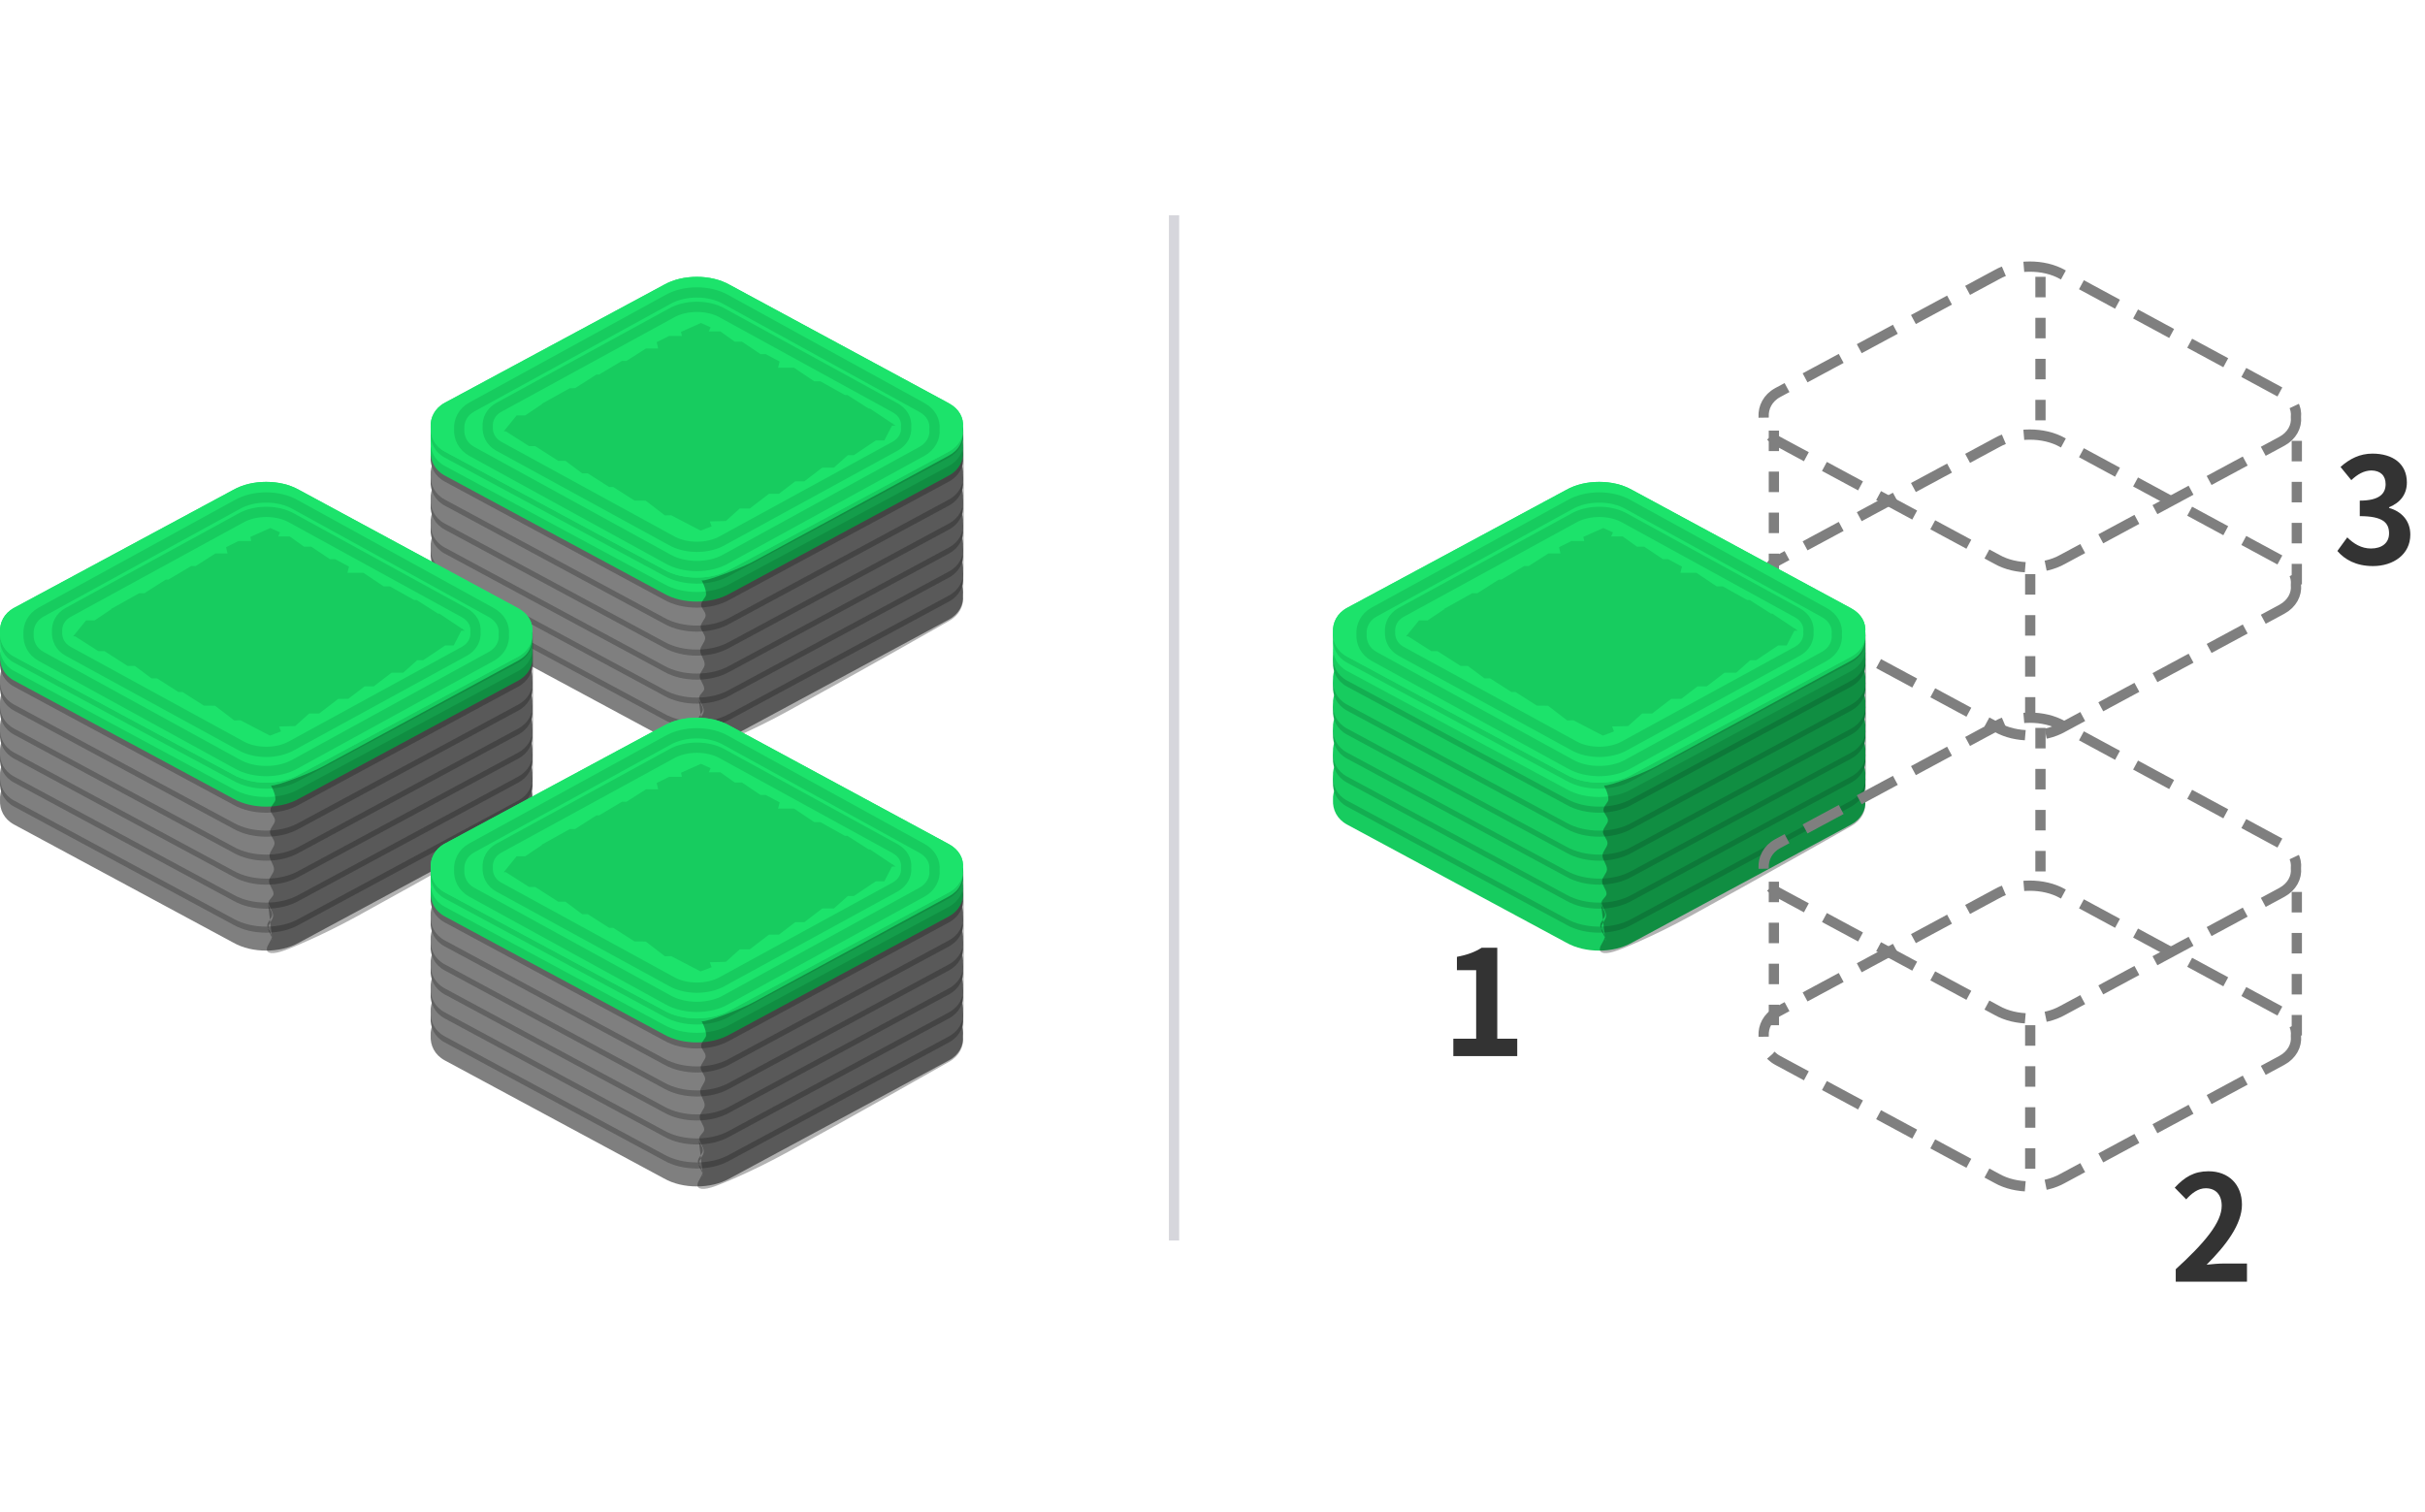 <svg 
 xmlns="http://www.w3.org/2000/svg"
 xmlns:xlink="http://www.w3.org/1999/xlink"
 width="236.5px" height="147.5px">
<path fill-rule="evenodd"  fill="rgb(127, 127, 127)"
 d="M92.542,60.428 C93.533,59.890 94.003,58.957 93.913,58.076 C94.010,57.143 93.533,56.261 92.542,55.723 L71.173,44.174 C70.227,43.636 69.094,43.389 67.960,43.389 C66.827,43.389 65.687,43.636 64.741,44.174 L43.373,55.678 C42.381,56.216 41.956,57.149 42.001,58.030 C41.956,58.964 42.381,59.890 43.373,60.428 L64.741,71.939 C65.687,72.477 66.820,72.723 67.960,72.723 C69.094,72.723 70.227,72.477 71.173,71.939 L92.542,60.428 Z"/>
<path fill-rule="evenodd"  fill="rgb(98, 98, 98)"
 d="M92.542,58.680 C93.533,58.142 94.003,57.209 93.913,56.328 C94.010,55.394 93.533,54.513 92.542,53.975 L71.173,42.425 C70.227,41.887 69.094,41.641 67.960,41.641 C66.827,41.641 65.687,41.887 64.741,42.425 L43.373,53.930 C42.381,54.468 41.956,55.401 42.001,56.282 C41.956,57.215 42.381,58.142 43.373,58.680 L64.741,70.191 C65.687,70.729 66.820,70.975 67.960,70.975 C69.094,70.975 70.227,70.729 71.173,70.191 L92.542,58.680 Z"/>
<path fill-rule="evenodd"  fill="rgb(127, 127, 127)"
 d="M92.542,58.088 C93.533,57.550 94.003,56.617 93.913,55.735 C94.010,54.802 93.533,53.920 92.542,53.382 L71.173,41.833 C70.227,41.295 69.094,41.049 67.960,41.049 C66.827,41.049 65.687,41.295 64.741,41.833 L43.373,53.337 C42.381,53.875 41.956,54.808 42.001,55.690 C41.956,56.623 42.381,57.550 43.373,58.088 L64.741,69.598 C65.687,70.136 66.820,70.382 67.960,70.382 C69.094,70.382 70.227,70.136 71.173,69.598 L92.542,58.088 Z"/>
<path fill-rule="evenodd"  fill="rgb(98, 98, 98)"
 d="M92.542,56.340 C93.533,55.802 94.003,54.868 93.913,53.987 C94.010,53.054 93.533,52.172 92.542,51.634 L71.173,40.085 C70.227,39.547 69.094,39.300 67.960,39.300 C66.827,39.300 65.687,39.547 64.741,40.085 L43.373,51.589 C42.381,52.127 41.956,53.060 42.001,53.941 C41.956,54.875 42.381,55.802 43.373,56.340 L64.741,67.850 C65.687,68.388 66.820,68.634 67.960,68.634 C69.094,68.634 70.227,68.388 71.173,67.850 L92.542,56.340 Z"/>
<path fill-rule="evenodd"  fill="rgb(127, 127, 127)"
 d="M92.542,55.747 C93.533,55.209 94.003,54.276 93.913,53.394 C94.010,52.461 93.533,51.579 92.542,51.042 L71.173,39.492 C70.227,38.954 69.094,38.708 67.960,38.708 C66.827,38.708 65.687,38.954 64.741,39.492 L43.373,50.996 C42.381,51.534 41.956,52.468 42.001,53.349 C41.956,54.282 42.381,55.209 43.373,55.747 L64.741,67.257 C65.687,67.796 66.820,68.042 67.960,68.042 C69.094,68.042 70.227,67.796 71.173,67.257 L92.542,55.747 Z"/>
<path fill-rule="evenodd"  fill="rgb(98, 98, 98)"
 d="M92.542,53.999 C93.533,53.461 94.003,52.527 93.913,51.646 C94.010,50.713 93.533,49.831 92.542,49.293 L71.173,37.744 C70.227,37.206 69.094,36.960 67.960,36.960 C66.827,36.960 65.687,37.206 64.741,37.744 L43.373,49.248 C42.381,49.786 41.956,50.719 42.001,51.601 C41.956,52.534 42.381,53.461 43.373,53.999 L64.741,65.509 C65.687,66.047 66.820,66.294 67.960,66.294 C69.094,66.294 70.227,66.047 71.173,65.509 L92.542,53.999 Z"/>
<path fill-rule="evenodd"  fill="rgb(127, 127, 127)"
 d="M92.542,53.406 C93.533,52.868 94.003,51.935 93.913,51.054 C94.010,50.120 93.533,49.239 92.542,48.701 L71.173,37.151 C70.227,36.613 69.094,36.367 67.960,36.367 C66.827,36.367 65.687,36.613 64.741,37.151 L43.373,48.655 C42.381,49.193 41.956,50.126 42.001,51.008 C41.956,51.941 42.381,52.868 43.373,53.406 L64.741,64.917 C65.687,65.455 66.820,65.701 67.960,65.701 C69.094,65.701 70.227,65.455 71.173,64.917 L92.542,53.406 Z"/>
<path fill-rule="evenodd"  fill="rgb(98, 98, 98)"
 d="M92.542,51.658 C93.533,51.120 94.003,50.187 93.913,49.305 C94.010,48.372 93.533,47.491 92.542,46.952 L71.173,35.403 C70.227,34.865 69.094,34.619 67.960,34.619 C66.827,34.619 65.687,34.865 64.741,35.403 L43.373,46.907 C42.381,47.445 41.956,48.378 42.001,49.260 C41.956,50.193 42.381,51.120 43.373,51.658 L64.741,63.168 C65.687,63.706 66.820,63.953 67.960,63.953 C69.094,63.953 70.227,63.706 71.173,63.168 L92.542,51.658 Z"/>
<path fill-rule="evenodd"  fill="rgb(127, 127, 127)"
 d="M92.542,51.065 C93.533,50.527 94.003,49.594 93.913,48.713 C94.010,47.779 93.533,46.898 92.542,46.360 L71.173,34.810 C70.227,34.273 69.094,34.026 67.960,34.026 C66.827,34.026 65.687,34.273 64.741,34.810 L43.373,46.314 C42.381,46.853 41.956,47.786 42.001,48.667 C41.956,49.600 42.381,50.527 43.373,51.065 L64.741,62.576 C65.687,63.114 66.820,63.360 67.960,63.360 C69.094,63.360 70.227,63.114 71.173,62.576 L92.542,51.065 Z"/>
<path fill-rule="evenodd"  fill="rgb(98, 98, 98)"
 d="M92.542,49.317 C93.533,48.779 94.003,47.846 93.913,46.965 C94.010,46.031 93.533,45.150 92.542,44.612 L71.173,33.062 C70.227,32.524 69.094,32.278 67.960,32.278 C66.827,32.278 65.687,32.524 64.741,33.062 L43.373,44.566 C42.381,45.104 41.956,46.038 42.001,46.919 C41.956,47.852 42.381,48.779 43.373,49.317 L64.741,60.828 C65.687,61.365 66.820,61.612 67.960,61.612 C69.094,61.612 70.227,61.365 71.173,60.828 L92.542,49.317 Z"/>
<path fill-rule="evenodd"  fill="rgb(127, 127, 127)"
 d="M92.542,48.724 C93.533,48.187 94.003,47.253 93.913,46.372 C94.010,45.439 93.533,44.557 92.542,44.019 L71.173,32.469 C70.227,31.932 69.094,31.685 67.960,31.685 C66.827,31.685 65.687,31.932 64.741,32.469 L43.373,43.974 C42.381,44.512 41.956,45.445 42.001,46.326 C41.956,47.259 42.381,48.187 43.373,48.724 L64.741,60.235 C65.687,60.773 66.820,61.019 67.960,61.019 C69.094,61.019 70.227,60.773 71.173,60.235 L92.542,48.724 Z"/>
<path fill-rule="evenodd"  fill="rgb(98, 98, 98)"
 d="M92.542,46.976 C93.533,46.438 94.003,45.505 93.913,44.624 C94.010,43.690 93.533,42.809 92.542,42.271 L71.173,30.722 C70.227,30.183 69.094,29.937 67.960,29.937 C66.827,29.937 65.687,30.183 64.741,30.722 L43.373,42.226 C42.381,42.764 41.956,43.697 42.001,44.578 C41.956,45.511 42.381,46.438 43.373,46.976 L64.741,58.487 C65.687,59.025 66.820,59.271 67.960,59.271 C69.094,59.271 70.227,59.025 71.173,58.487 L92.542,46.976 Z"/>
<path fill-rule="evenodd"  fill="rgb(23, 204, 95)"
 d="M92.542,46.384 C93.533,45.846 94.003,44.913 93.913,44.031 C94.010,43.098 93.533,42.216 92.542,41.678 L71.173,30.129 C70.227,29.591 69.094,29.345 67.960,29.345 C66.827,29.345 65.687,29.591 64.741,30.129 L43.373,41.633 C42.381,42.171 41.956,43.104 42.001,43.986 C41.956,44.919 42.381,45.846 43.373,46.384 L64.741,57.894 C65.687,58.432 66.820,58.678 67.960,58.678 C69.094,58.678 70.227,58.432 71.173,57.894 L92.542,46.384 Z"/>
<path fill-rule="evenodd"  fill="rgb(28, 227, 107)"
 d="M92.542,45.447 C93.533,44.910 94.003,43.976 93.913,43.095 C94.010,42.161 93.533,41.280 92.542,40.742 L71.173,29.192 C70.227,28.654 69.094,28.408 67.960,28.408 C66.827,28.408 65.687,28.654 64.741,29.192 L43.373,40.697 C42.381,41.235 41.956,42.168 42.001,43.049 C41.956,43.982 42.381,44.910 43.373,45.447 L64.741,56.958 C65.687,57.496 66.820,57.742 67.960,57.742 C69.094,57.742 70.227,57.496 71.173,56.958 L92.542,45.447 Z"/>
<path fill-rule="evenodd"  fill="rgb(23, 204, 95)"
 d="M92.542,44.636 C93.533,44.098 94.003,43.164 93.913,42.283 C94.010,41.350 93.533,40.468 92.542,39.930 L71.173,28.381 C70.227,27.842 69.094,27.596 67.960,27.596 C66.827,27.596 65.687,27.842 64.741,28.381 L43.373,39.885 C42.381,40.423 41.956,41.356 42.001,42.238 C41.956,43.170 42.381,44.098 43.373,44.636 L64.741,56.146 C65.687,56.684 66.820,56.930 67.960,56.930 C69.094,56.930 70.227,56.684 71.173,56.146 L92.542,44.636 Z"/>
<path fill-rule="evenodd"  fill="rgb(28, 227, 107)"
 d="M92.542,44.043 C93.533,43.505 94.003,42.572 93.913,41.690 C94.010,40.757 93.533,39.875 92.542,39.337 L71.173,27.788 C70.227,27.250 69.094,27.004 67.960,27.004 C66.827,27.004 65.687,27.250 64.741,27.788 L43.373,39.292 C42.381,39.830 41.956,40.764 42.001,41.645 C41.956,42.578 42.381,43.505 43.373,44.043 L64.741,55.554 C65.687,56.091 66.820,56.338 67.960,56.338 C69.094,56.338 70.227,56.091 71.173,55.554 L92.542,44.043 Z"/>
<path fill-rule="evenodd"  fill="rgb(28, 227, 107)"
 d="M92.542,44.043 C93.533,43.505 94.003,42.572 93.913,41.690 C94.010,40.757 93.533,39.875 92.542,39.337 L71.173,27.788 C70.227,27.250 69.094,27.004 67.960,27.004 C66.827,27.004 65.687,27.250 64.741,27.788 L43.373,39.292 C42.381,39.830 41.956,40.764 42.001,41.645 C41.956,42.578 42.381,43.505 43.373,44.043 L64.741,55.554 C65.687,56.091 66.820,56.338 67.960,56.338 C69.094,56.338 70.227,56.091 71.173,55.554 L92.542,44.043 Z"/>
<path fill-rule="evenodd"  stroke="rgb(23, 204, 95)" stroke-width="1px" stroke-linecap="butt" stroke-linejoin="miter" fill="none"
 d="M87.290,43.526 C88.070,43.097 88.439,42.352 88.369,41.649 C88.444,40.904 88.070,40.200 87.290,39.771 L70.494,30.555 C69.750,30.125 68.859,29.929 67.969,29.929 C67.078,29.929 66.182,30.125 65.439,30.555 L48.643,39.735 C47.863,40.164 47.529,40.909 47.565,41.613 C47.529,42.357 47.863,43.097 48.643,43.526 L65.439,52.712 C66.182,53.141 67.073,53.338 67.969,53.338 C68.859,53.338 69.750,53.141 70.494,52.712 L87.290,43.526 Z"/>
<path fill-rule="evenodd"  stroke="rgb(23, 204, 95)" stroke-width="1px" stroke-linecap="butt" stroke-linejoin="miter" fill="none"
 d="M89.910,44.026 C90.795,43.536 91.215,42.687 91.135,41.886 C91.221,41.036 90.795,40.235 89.910,39.745 L70.830,29.238 C69.985,28.749 68.973,28.525 67.962,28.525 C66.950,28.525 65.932,28.749 65.087,29.238 L46.007,39.704 C45.122,40.193 44.743,41.042 44.783,41.844 C44.743,42.693 45.122,43.536 46.007,44.026 L65.087,54.497 C65.932,54.987 66.944,55.211 67.962,55.211 C68.973,55.211 69.985,54.987 70.830,54.497 L89.910,44.026 Z"/>
<path fill-rule="evenodd"  stroke="rgb(23, 204, 95)" stroke-width="1px" stroke-linecap="butt" stroke-linejoin="miter" fill="none"
 d="M69.103,32.384 L68.358,32.051 L66.622,32.826 L70.094,32.826 L70.715,33.269 L65.382,33.269 L64.266,33.823 L72.203,33.823 L73.195,34.488 L63.150,34.488 L62.282,35.041 L74.559,35.041 L75.799,35.705 L60.794,35.705 L59.678,36.370 L77.287,36.370 L78.280,37.034 L58.313,37.034 L57.445,37.588 L79.892,37.698 L80.884,38.252 L55.709,38.363 L54.717,38.916 L82.496,39.027 L83.364,39.581 L53.353,39.692 L52.361,40.356 L84.701,40.356 L85.693,41.020 L50.624,41.020 L50.176,41.574 L86.286,41.795 L85.941,42.460 L50.873,42.460 L51.741,43.013 L84.108,43.235 L83.117,43.899 L53.725,43.899 L54.593,44.453 L81.876,44.453 L81.132,45.117 L56.205,45.117 L56.949,45.671 L79.148,45.782 L78.280,46.446 L58.685,46.446 L59.553,47.000 L76.667,47.000 L75.799,47.664 L61.165,47.775 L62.034,48.328 L73.815,48.439 L72.947,49.103 L64.142,49.103 L65.010,49.768 L71.335,49.657 L70.591,50.322 L66.870,50.432 L68.358,51.208 L69.227,50.875 "/>
<path fill-rule="evenodd"  opacity="0.302" fill="rgb(0, 0, 0)"
 d="M92.542,60.578 C93.533,60.040 94.003,59.107 93.913,58.226 C94.010,57.292 94.044,40.761 93.913,41.690 C94.003,43.076 93.527,43.900 92.536,44.439 L73.526,54.738 C72.580,55.276 68.901,56.746 68.426,56.610 C68.422,56.609 68.876,57.400 68.862,57.982 C68.855,58.265 68.384,58.609 68.376,59.007 C68.369,59.317 68.825,59.660 68.817,60.032 C68.811,60.375 68.339,60.742 68.332,61.132 C68.324,61.490 68.780,61.865 68.773,62.257 C68.765,62.638 68.294,63.035 68.286,63.444 C68.277,63.884 68.732,64.340 68.723,64.808 C68.716,65.179 68.245,65.558 68.238,65.944 C68.230,66.355 68.686,66.773 68.678,67.198 C68.673,67.467 68.204,67.738 68.199,68.011 C68.191,68.441 68.646,68.877 68.637,69.316 C68.630,69.714 68.159,70.115 68.152,70.518 C68.144,70.931 68.600,71.346 68.592,71.762 C68.584,72.180 68.113,67.599 68.106,68.018 C68.098,68.416 68.555,68.813 68.547,69.209 C68.541,69.558 68.071,69.907 68.064,70.254 C68.058,70.618 68.515,70.981 68.508,71.341 C68.500,71.757 68.029,72.169 68.022,72.576 C68.015,72.988 68.527,73.153 69.818,72.678 C70.248,72.519 73.148,71.387 76.772,69.401 C83.814,65.542 92.542,60.578 92.542,60.578 Z"/>
<path fill-rule="evenodd"  fill="rgb(127, 127, 127)"
 d="M50.542,80.428 C51.533,79.890 52.003,78.957 51.913,78.076 C52.009,77.143 51.533,76.261 50.542,75.723 L29.173,64.174 C28.227,63.635 27.093,63.389 25.960,63.389 C24.827,63.389 23.687,63.635 22.741,64.174 L1.373,75.678 C0.381,76.216 -0.043,77.149 0.001,78.031 C-0.043,78.964 0.381,79.890 1.373,80.428 L22.741,91.939 C23.687,92.477 24.821,92.723 25.960,92.723 C27.093,92.723 28.227,92.477 29.173,91.939 L50.542,80.428 Z"/>
<path fill-rule="evenodd"  fill="rgb(98, 98, 98)"
 d="M50.542,78.680 C51.533,78.143 52.003,77.209 51.913,76.328 C52.009,75.394 51.533,74.513 50.542,73.975 L29.173,62.425 C28.227,61.887 27.093,61.641 25.960,61.641 C24.827,61.641 23.687,61.887 22.741,62.425 L1.373,73.929 C0.381,74.467 -0.043,75.401 0.001,76.282 C-0.043,77.215 0.381,78.143 1.373,78.680 L22.741,90.191 C23.687,90.729 24.821,90.975 25.960,90.975 C27.093,90.975 28.227,90.729 29.173,90.191 L50.542,78.680 Z"/>
<path fill-rule="evenodd"  fill="rgb(127, 127, 127)"
 d="M50.542,78.088 C51.533,77.550 52.003,76.616 51.913,75.735 C52.009,74.802 51.533,73.920 50.542,73.382 L29.173,61.833 C28.227,61.295 27.093,61.049 25.960,61.049 C24.827,61.049 23.687,61.295 22.741,61.833 L1.373,73.337 C0.381,73.875 -0.043,74.808 0.001,75.690 C-0.043,76.623 0.381,77.550 1.373,78.088 L22.741,89.598 C23.687,90.136 24.821,90.382 25.960,90.382 C27.093,90.382 28.227,90.136 29.173,89.598 L50.542,78.088 Z"/>
<path fill-rule="evenodd"  fill="rgb(98, 98, 98)"
 d="M50.542,76.340 C51.533,75.801 52.003,74.868 51.913,73.987 C52.009,73.054 51.533,72.172 50.542,71.634 L29.173,60.084 C28.227,59.547 27.093,59.300 25.960,59.300 C24.827,59.300 23.687,59.547 22.741,60.084 L1.373,71.589 C0.381,72.127 -0.043,73.060 0.001,73.941 C-0.043,74.875 0.381,75.801 1.373,76.340 L22.741,87.850 C23.687,88.388 24.821,88.634 25.960,88.634 C27.093,88.634 28.227,88.388 29.173,87.850 L50.542,76.340 Z"/>
<path fill-rule="evenodd"  fill="rgb(127, 127, 127)"
 d="M50.542,75.747 C51.533,75.209 52.003,74.276 51.913,73.394 C52.009,72.461 51.533,71.579 50.542,71.041 L29.173,59.492 C28.227,58.954 27.093,58.708 25.960,58.708 C24.827,58.708 23.687,58.954 22.741,59.492 L1.373,70.996 C0.381,71.534 -0.043,72.467 0.001,73.349 C-0.043,74.282 0.381,75.209 1.373,75.747 L22.741,87.257 C23.687,87.795 24.821,88.042 25.960,88.042 C27.093,88.042 28.227,87.795 29.173,87.257 L50.542,75.747 Z"/>
<path fill-rule="evenodd"  fill="rgb(98, 98, 98)"
 d="M50.542,73.999 C51.533,73.461 52.003,72.528 51.913,71.646 C52.009,70.713 51.533,69.831 50.542,69.293 L29.173,57.744 C28.227,57.206 27.093,56.960 25.960,56.960 C24.827,56.960 23.687,57.206 22.741,57.744 L1.373,69.248 C0.381,69.786 -0.043,70.719 0.001,71.600 C-0.043,72.534 0.381,73.461 1.373,73.999 L22.741,85.509 C23.687,86.047 24.821,86.293 25.960,86.293 C27.093,86.293 28.227,86.047 29.173,85.509 L50.542,73.999 Z"/>
<path fill-rule="evenodd"  fill="rgb(127, 127, 127)"
 d="M50.542,73.406 C51.533,72.868 52.003,71.935 51.913,71.054 C52.009,70.120 51.533,69.239 50.542,68.701 L29.173,57.151 C28.227,56.613 27.093,56.367 25.960,56.367 C24.827,56.367 23.687,56.613 22.741,57.151 L1.373,68.656 C0.381,69.193 -0.043,70.127 0.001,71.008 C-0.043,71.941 0.381,72.868 1.373,73.406 L22.741,84.917 C23.687,85.455 24.821,85.701 25.960,85.701 C27.093,85.701 28.227,85.455 29.173,84.917 L50.542,73.406 Z"/>
<path fill-rule="evenodd"  fill="rgb(98, 98, 98)"
 d="M50.542,71.658 C51.533,71.120 52.003,70.187 51.913,69.305 C52.009,68.372 51.533,67.490 50.542,66.952 L29.173,55.403 C28.227,54.865 27.093,54.619 25.960,54.619 C24.827,54.619 23.687,54.865 22.741,55.403 L1.373,66.907 C0.381,67.445 -0.043,68.379 0.001,69.260 C-0.043,70.193 0.381,71.120 1.373,71.658 L22.741,83.168 C23.687,83.706 24.821,83.953 25.960,83.953 C27.093,83.953 28.227,83.706 29.173,83.168 L50.542,71.658 Z"/>
<path fill-rule="evenodd"  fill="rgb(127, 127, 127)"
 d="M50.542,71.065 C51.533,70.527 52.003,69.594 51.913,68.713 C52.009,67.780 51.533,66.898 50.542,66.360 L29.173,54.810 C28.227,54.272 27.093,54.026 25.960,54.026 C24.827,54.026 23.687,54.272 22.741,54.810 L1.373,66.315 C0.381,66.853 -0.043,67.786 0.001,68.667 C-0.043,69.600 0.381,70.527 1.373,71.065 L22.741,82.576 C23.687,83.114 24.821,83.360 25.960,83.360 C27.093,83.360 28.227,83.114 29.173,82.576 L50.542,71.065 Z"/>
<path fill-rule="evenodd"  fill="rgb(98, 98, 98)"
 d="M50.542,69.317 C51.533,68.779 52.003,67.846 51.913,66.965 C52.009,66.031 51.533,65.150 50.542,64.612 L29.173,53.062 C28.227,52.524 27.093,52.278 25.960,52.278 C24.827,52.278 23.687,52.524 22.741,53.062 L1.373,64.567 C0.381,65.104 -0.043,66.038 0.001,66.919 C-0.043,67.852 0.381,68.779 1.373,69.317 L22.741,80.828 C23.687,81.366 24.821,81.612 25.960,81.612 C27.093,81.612 28.227,81.366 29.173,80.828 L50.542,69.317 Z"/>
<path fill-rule="evenodd"  fill="rgb(127, 127, 127)"
 d="M50.542,68.725 C51.533,68.187 52.003,67.253 51.913,66.372 C52.009,65.439 51.533,64.557 50.542,64.019 L29.173,52.470 C28.227,51.932 27.093,51.685 25.960,51.685 C24.827,51.685 23.687,51.932 22.741,52.470 L1.373,63.974 C0.381,64.512 -0.043,65.445 0.001,66.326 C-0.043,67.260 0.381,68.187 1.373,68.725 L22.741,80.235 C23.687,80.773 24.821,81.019 25.960,81.019 C27.093,81.019 28.227,80.773 29.173,80.235 L50.542,68.725 Z"/>
<path fill-rule="evenodd"  fill="rgb(98, 98, 98)"
 d="M50.542,66.976 C51.533,66.438 52.003,65.505 51.913,64.624 C52.009,63.691 51.533,62.809 50.542,62.271 L29.173,50.722 C28.227,50.183 27.093,49.937 25.960,49.937 C24.827,49.937 23.687,50.183 22.741,50.722 L1.373,62.225 C0.381,62.764 -0.043,63.697 0.001,64.578 C-0.043,65.511 0.381,66.438 1.373,66.976 L22.741,78.487 C23.687,79.025 24.821,79.271 25.960,79.271 C27.093,79.271 28.227,79.025 29.173,78.487 L50.542,66.976 Z"/>
<path fill-rule="evenodd"  fill="rgb(23, 204, 95)"
 d="M50.542,66.384 C51.533,65.846 52.003,64.912 51.913,64.031 C52.009,63.098 51.533,62.216 50.542,61.678 L29.173,50.129 C28.227,49.591 27.093,49.344 25.960,49.344 C24.827,49.344 23.687,49.591 22.741,50.129 L1.373,61.633 C0.381,62.171 -0.043,63.104 0.001,63.986 C-0.043,64.919 0.381,65.846 1.373,66.384 L22.741,77.894 C23.687,78.432 24.821,78.679 25.960,78.679 C27.093,78.679 28.227,78.432 29.173,77.894 L50.542,66.384 Z"/>
<path fill-rule="evenodd"  fill="rgb(28, 227, 107)"
 d="M50.542,65.447 C51.533,64.909 52.003,63.976 51.913,63.095 C52.009,62.162 51.533,61.280 50.542,60.742 L29.173,49.192 C28.227,48.654 27.093,48.408 25.960,48.408 C24.827,48.408 23.687,48.654 22.741,49.192 L1.373,60.697 C0.381,61.234 -0.043,62.168 0.001,63.049 C-0.043,63.983 0.381,64.909 1.373,65.447 L22.741,76.958 C23.687,77.496 24.821,77.742 25.960,77.742 C27.093,77.742 28.227,77.496 29.173,76.958 L50.542,65.447 Z"/>
<path fill-rule="evenodd"  fill="rgb(23, 204, 95)"
 d="M50.542,64.636 C51.533,64.098 52.003,63.164 51.913,62.283 C52.009,61.350 51.533,60.468 50.542,59.930 L29.173,48.380 C28.227,47.843 27.093,47.596 25.960,47.596 C24.827,47.596 23.687,47.843 22.741,48.380 L1.373,59.885 C0.381,60.423 -0.043,61.356 0.001,62.237 C-0.043,63.171 0.381,64.098 1.373,64.636 L22.741,76.146 C23.687,76.684 24.821,76.930 25.960,76.930 C27.093,76.930 28.227,76.684 29.173,76.146 L50.542,64.636 Z"/>
<path fill-rule="evenodd"  fill="rgb(28, 227, 107)"
 d="M50.542,64.043 C51.533,63.505 52.003,62.572 51.913,61.690 C52.009,60.757 51.533,59.875 50.542,59.338 L29.173,47.788 C28.227,47.250 27.093,47.004 25.960,47.004 C24.827,47.004 23.687,47.250 22.741,47.788 L1.373,59.292 C0.381,59.830 -0.043,60.763 0.001,61.645 C-0.043,62.578 0.381,63.505 1.373,64.043 L22.741,75.553 C23.687,76.091 24.821,76.338 25.960,76.338 C27.093,76.338 28.227,76.091 29.173,75.553 L50.542,64.043 Z"/>
<path fill-rule="evenodd"  fill="rgb(28, 227, 107)"
 d="M50.542,64.043 C51.533,63.505 52.003,62.572 51.913,61.690 C52.009,60.757 51.533,59.875 50.542,59.338 L29.173,47.788 C28.227,47.250 27.093,47.004 25.960,47.004 C24.827,47.004 23.687,47.250 22.741,47.788 L1.373,59.292 C0.381,59.830 -0.043,60.763 0.001,61.645 C-0.043,62.578 0.381,63.505 1.373,64.043 L22.741,75.553 C23.687,76.091 24.821,76.338 25.960,76.338 C27.093,76.338 28.227,76.091 29.173,75.553 L50.542,64.043 Z"/>
<path fill-rule="evenodd"  stroke="rgb(23, 204, 95)" stroke-width="1px" stroke-linecap="butt" stroke-linejoin="miter" fill="none"
 d="M45.291,63.526 C46.070,63.097 46.439,62.352 46.369,61.649 C46.444,60.904 46.070,60.201 45.291,59.771 L28.494,50.554 C27.751,50.125 26.859,49.929 25.969,49.929 C25.078,49.929 24.183,50.125 23.439,50.554 L6.643,59.735 C5.863,60.164 5.529,60.909 5.564,61.612 C5.529,62.357 5.863,63.097 6.643,63.526 L23.439,72.712 C24.183,73.141 25.073,73.337 25.969,73.337 C26.859,73.337 27.751,73.141 28.494,72.712 L45.291,63.526 Z"/>
<path fill-rule="evenodd"  stroke="rgb(23, 204, 95)" stroke-width="1px" stroke-linecap="butt" stroke-linejoin="miter" fill="none"
 d="M47.910,64.026 C48.795,63.536 49.215,62.687 49.135,61.885 C49.221,61.037 48.795,60.234 47.910,59.745 L28.830,49.238 C27.985,48.749 26.973,48.525 25.962,48.525 C24.950,48.525 23.932,48.749 23.087,49.238 L4.007,59.704 C3.122,60.193 2.743,61.042 2.783,61.844 C2.743,62.693 3.122,63.536 4.007,64.026 L23.087,74.497 C23.932,74.987 24.944,75.210 25.962,75.210 C26.973,75.210 27.985,74.987 28.830,74.497 L47.910,64.026 Z"/>
<path fill-rule="evenodd"  stroke="rgb(23, 204, 95)" stroke-width="1px" stroke-linecap="butt" stroke-linejoin="miter" fill="none"
 d="M27.103,52.384 L26.359,52.051 L24.622,52.826 L28.095,52.826 L28.715,53.269 L23.382,53.269 L22.267,53.823 L30.203,53.823 L31.195,54.487 L21.150,54.487 L20.282,55.041 L32.559,55.041 L33.799,55.706 L18.794,55.706 L17.678,56.370 L35.288,56.370 L36.280,57.034 L16.314,57.034 L15.445,57.588 L37.892,57.698 L38.884,58.252 L13.709,58.363 L12.717,58.917 L40.496,59.027 L41.364,59.581 L11.353,59.691 L10.361,60.356 L42.701,60.356 L43.693,61.020 L8.624,61.020 L8.176,61.574 L44.286,61.795 L43.942,62.460 L8.873,62.460 L9.740,63.014 L42.108,63.235 L41.116,63.899 L11.725,63.899 L12.593,64.453 L39.876,64.453 L39.132,65.117 L14.205,65.117 L14.949,65.671 L37.148,65.782 L36.280,66.446 L16.685,66.446 L17.554,67.000 L34.668,67.000 L33.799,67.664 L19.166,67.775 L20.034,68.328 L31.815,68.439 L30.947,69.103 L22.142,69.103 L23.010,69.768 L29.335,69.657 L28.591,70.322 L24.870,70.432 L26.359,71.207 L27.226,70.875 "/>
<path fill-rule="evenodd"  opacity="0.302" fill="rgb(0, 0, 0)"
 d="M50.542,80.578 C51.533,80.040 52.003,79.107 51.913,78.225 C52.009,77.292 52.044,60.761 51.913,61.690 C52.003,63.076 51.527,63.900 50.536,64.439 L31.526,74.738 C30.580,75.276 26.901,76.746 26.426,76.610 C26.422,76.609 26.876,77.400 26.862,77.982 C26.855,78.265 26.384,78.609 26.375,79.007 C26.369,79.317 26.825,79.660 26.817,80.032 C26.811,80.375 26.339,80.743 26.331,81.132 C26.324,81.490 26.780,81.865 26.773,82.257 C26.765,82.638 26.294,83.035 26.286,83.444 C26.277,83.884 26.732,84.340 26.723,84.808 C26.716,85.179 26.245,85.558 26.238,85.944 C26.230,86.355 26.686,86.773 26.678,87.198 C26.673,87.467 26.203,87.738 26.199,88.011 C26.191,88.441 26.646,88.877 26.638,89.317 C26.630,89.715 26.159,90.116 26.152,90.518 C26.144,90.931 26.600,91.346 26.592,91.761 C26.584,92.180 26.113,87.599 26.105,88.018 C26.098,88.415 26.555,88.813 26.547,89.209 C26.541,89.558 26.070,89.907 26.064,90.254 C26.058,90.618 26.514,90.981 26.508,91.341 C26.501,91.757 26.029,92.169 26.022,92.576 C26.014,92.988 26.527,93.154 27.818,92.678 C28.248,92.519 31.148,91.387 34.772,89.401 C41.814,85.542 50.542,80.578 50.542,80.578 Z"/>
<path fill-rule="evenodd"  fill="rgb(127, 127, 127)"
 d="M92.542,103.429 C93.533,102.891 94.003,101.957 93.913,101.076 C94.010,100.143 93.533,99.261 92.542,98.723 L71.173,87.174 C70.227,86.636 69.094,86.389 67.960,86.389 C66.827,86.389 65.687,86.636 64.741,87.174 L43.373,98.678 C42.381,99.215 41.956,100.149 42.001,101.030 C41.956,101.964 42.381,102.891 43.373,103.429 L64.741,114.939 C65.687,115.477 66.820,115.723 67.960,115.723 C69.094,115.723 70.227,115.477 71.173,114.939 L92.542,103.429 Z"/>
<path fill-rule="evenodd"  fill="rgb(98, 98, 98)"
 d="M92.542,101.680 C93.533,101.142 94.003,100.209 93.913,99.328 C94.010,98.394 93.533,97.513 92.542,96.975 L71.173,85.426 C70.227,84.887 69.094,84.641 67.960,84.641 C66.827,84.641 65.687,84.887 64.741,85.426 L43.373,96.930 C42.381,97.468 41.956,98.401 42.001,99.282 C41.956,100.215 42.381,101.142 43.373,101.680 L64.741,113.191 C65.687,113.729 66.820,113.975 67.960,113.975 C69.094,113.975 70.227,113.729 71.173,113.191 L92.542,101.680 Z"/>
<path fill-rule="evenodd"  fill="rgb(127, 127, 127)"
 d="M92.542,101.088 C93.533,100.550 94.003,99.617 93.913,98.735 C94.010,97.802 93.533,96.920 92.542,96.382 L71.173,84.833 C70.227,84.295 69.094,84.048 67.960,84.048 C66.827,84.048 65.687,84.295 64.741,84.833 L43.373,96.337 C42.381,96.875 41.956,97.808 42.001,98.690 C41.956,99.623 42.381,100.550 43.373,101.088 L64.741,112.598 C65.687,113.136 66.820,113.383 67.960,113.383 C69.094,113.383 70.227,113.136 71.173,112.598 L92.542,101.088 Z"/>
<path fill-rule="evenodd"  fill="rgb(98, 98, 98)"
 d="M92.542,99.340 C93.533,98.802 94.003,97.868 93.913,96.987 C94.010,96.054 93.533,95.172 92.542,94.634 L71.173,83.084 C70.227,82.546 69.094,82.300 67.960,82.300 C66.827,82.300 65.687,82.546 64.741,83.084 L43.373,94.589 C42.381,95.127 41.956,96.060 42.001,96.941 C41.956,97.875 42.381,98.802 43.373,99.340 L64.741,110.850 C65.687,111.388 66.820,111.634 67.960,111.634 C69.094,111.634 70.227,111.388 71.173,110.850 L92.542,99.340 Z"/>
<path fill-rule="evenodd"  fill="rgb(127, 127, 127)"
 d="M92.542,98.747 C93.533,98.209 94.003,97.276 93.913,96.394 C94.010,95.461 93.533,94.579 92.542,94.041 L71.173,82.492 C70.227,81.954 69.094,81.708 67.960,81.708 C66.827,81.708 65.687,81.954 64.741,82.492 L43.373,93.996 C42.381,94.534 41.956,95.467 42.001,96.349 C41.956,97.282 42.381,98.209 43.373,98.747 L64.741,110.257 C65.687,110.796 66.820,111.042 67.960,111.042 C69.094,111.042 70.227,110.796 71.173,110.257 L92.542,98.747 Z"/>
<path fill-rule="evenodd"  fill="rgb(98, 98, 98)"
 d="M92.542,96.999 C93.533,96.461 94.003,95.527 93.913,94.646 C94.010,93.713 93.533,92.831 92.542,92.293 L71.173,80.744 C70.227,80.206 69.094,79.960 67.960,79.960 C66.827,79.960 65.687,80.206 64.741,80.744 L43.373,92.248 C42.381,92.786 41.956,93.719 42.001,94.601 C41.956,95.534 42.381,96.461 43.373,96.999 L64.741,108.509 C65.687,109.047 66.820,109.293 67.960,109.293 C69.094,109.293 70.227,109.047 71.173,108.509 L92.542,96.999 Z"/>
<path fill-rule="evenodd"  fill="rgb(127, 127, 127)"
 d="M92.542,96.406 C93.533,95.868 94.003,94.935 93.913,94.054 C94.010,93.120 93.533,92.239 92.542,91.701 L71.173,80.151 C70.227,79.613 69.094,79.367 67.960,79.367 C66.827,79.367 65.687,79.613 64.741,80.151 L43.373,91.655 C42.381,92.193 41.956,93.127 42.001,94.008 C41.956,94.941 42.381,95.868 43.373,96.406 L64.741,107.916 C65.687,108.455 66.820,108.701 67.960,108.701 C69.094,108.701 70.227,108.455 71.173,107.916 L92.542,96.406 Z"/>
<path fill-rule="evenodd"  fill="rgb(98, 98, 98)"
 d="M92.542,94.658 C93.533,94.120 94.003,93.187 93.913,92.305 C94.010,91.372 93.533,90.491 92.542,89.952 L71.173,78.403 C70.227,77.865 69.094,77.619 67.960,77.619 C66.827,77.619 65.687,77.865 64.741,78.403 L43.373,89.907 C42.381,90.445 41.956,91.378 42.001,92.260 C41.956,93.193 42.381,94.120 43.373,94.658 L64.741,106.169 C65.687,106.707 66.820,106.953 67.960,106.953 C69.094,106.953 70.227,106.707 71.173,106.169 L92.542,94.658 Z"/>
<path fill-rule="evenodd"  fill="rgb(127, 127, 127)"
 d="M92.542,94.065 C93.533,93.528 94.003,92.594 93.913,91.713 C94.010,90.779 93.533,89.898 92.542,89.360 L71.173,77.810 C70.227,77.272 69.094,77.026 67.960,77.026 C66.827,77.026 65.687,77.272 64.741,77.810 L43.373,89.315 C42.381,89.853 41.956,90.786 42.001,91.667 C41.956,92.600 42.381,93.528 43.373,94.065 L64.741,105.576 C65.687,106.114 66.820,106.360 67.960,106.360 C69.094,106.360 70.227,106.114 71.173,105.576 L92.542,94.065 Z"/>
<path fill-rule="evenodd"  fill="rgb(98, 98, 98)"
 d="M92.542,92.317 C93.533,91.779 94.003,90.846 93.913,89.965 C94.010,89.032 93.533,88.150 92.542,87.612 L71.173,76.062 C70.227,75.524 69.094,75.278 67.960,75.278 C66.827,75.278 65.687,75.524 64.741,76.062 L43.373,87.566 C42.381,88.104 41.956,89.038 42.001,89.919 C41.956,90.852 42.381,91.779 43.373,92.317 L64.741,103.828 C65.687,104.365 66.820,104.612 67.960,104.612 C69.094,104.612 70.227,104.365 71.173,103.828 L92.542,92.317 Z"/>
<path fill-rule="evenodd"  fill="rgb(127, 127, 127)"
 d="M92.542,91.725 C93.533,91.187 94.003,90.253 93.913,89.372 C94.010,88.439 93.533,87.557 92.542,87.019 L71.173,75.470 C70.227,74.932 69.094,74.685 67.960,74.685 C66.827,74.685 65.687,74.932 64.741,75.470 L43.373,86.974 C42.381,87.512 41.956,88.445 42.001,89.326 C41.956,90.259 42.381,91.187 43.373,91.725 L64.741,103.235 C65.687,103.773 66.820,104.019 67.960,104.019 C69.094,104.019 70.227,103.773 71.173,103.235 L92.542,91.725 Z"/>
<path fill-rule="evenodd"  fill="rgb(98, 98, 98)"
 d="M92.542,89.976 C93.533,89.438 94.003,88.505 93.913,87.624 C94.010,86.691 93.533,85.809 92.542,85.271 L71.173,73.721 C70.227,73.183 69.094,72.937 67.960,72.937 C66.827,72.937 65.687,73.183 64.741,73.721 L43.373,85.226 C42.381,85.763 41.956,86.697 42.001,87.578 C41.956,88.512 42.381,89.438 43.373,89.976 L64.741,101.487 C65.687,102.025 66.820,102.271 67.960,102.271 C69.094,102.271 70.227,102.025 71.173,101.487 L92.542,89.976 Z"/>
<path fill-rule="evenodd"  fill="rgb(23, 204, 95)"
 d="M92.542,89.384 C93.533,88.846 94.003,87.913 93.913,87.031 C94.010,86.098 93.533,85.216 92.542,84.678 L71.173,73.129 C70.227,72.591 69.094,72.344 67.960,72.344 C66.827,72.344 65.687,72.591 64.741,73.129 L43.373,84.633 C42.381,85.171 41.956,86.104 42.001,86.986 C41.956,87.919 42.381,88.846 43.373,89.384 L64.741,100.894 C65.687,101.432 66.820,101.678 67.960,101.678 C69.094,101.678 70.227,101.432 71.173,100.894 L92.542,89.384 Z"/>
<path fill-rule="evenodd"  fill="rgb(28, 227, 107)"
 d="M92.542,88.447 C93.533,87.910 94.003,86.976 93.913,86.095 C94.010,85.162 93.533,84.280 92.542,83.742 L71.173,72.192 C70.227,71.654 69.094,71.408 67.960,71.408 C66.827,71.408 65.687,71.654 64.741,72.192 L43.373,83.697 C42.381,84.235 41.956,85.168 42.001,86.049 C41.956,86.983 42.381,87.910 43.373,88.447 L64.741,99.958 C65.687,100.496 66.820,100.742 67.960,100.742 C69.094,100.742 70.227,100.496 71.173,99.958 L92.542,88.447 Z"/>
<path fill-rule="evenodd"  fill="rgb(23, 204, 95)"
 d="M92.542,87.636 C93.533,87.097 94.003,86.164 93.913,85.283 C94.010,84.350 93.533,83.468 92.542,82.930 L71.173,71.381 C70.227,70.842 69.094,70.596 67.960,70.596 C66.827,70.596 65.687,70.842 64.741,71.381 L43.373,82.885 C42.381,83.423 41.956,84.356 42.001,85.238 C41.956,86.171 42.381,87.097 43.373,87.636 L64.741,99.146 C65.687,99.684 66.820,99.930 67.960,99.930 C69.094,99.930 70.227,99.684 71.173,99.146 L92.542,87.636 Z"/>
<path fill-rule="evenodd"  fill="rgb(28, 227, 107)"
 d="M92.542,87.043 C93.533,86.505 94.003,85.572 93.913,84.690 C94.010,83.757 93.533,82.876 92.542,82.337 L71.173,70.788 C70.227,70.250 69.094,70.004 67.960,70.004 C66.827,70.004 65.687,70.250 64.741,70.788 L43.373,82.292 C42.381,82.830 41.956,83.763 42.001,84.645 C41.956,85.578 42.381,86.505 43.373,87.043 L64.741,98.553 C65.687,99.091 66.820,99.338 67.960,99.338 C69.094,99.338 70.227,99.091 71.173,98.553 L92.542,87.043 Z"/>
<path fill-rule="evenodd"  fill="rgb(28, 227, 107)"
 d="M92.542,87.043 C93.533,86.505 94.003,85.572 93.913,84.690 C94.010,83.757 93.533,82.876 92.542,82.337 L71.173,70.788 C70.227,70.250 69.094,70.004 67.960,70.004 C66.827,70.004 65.687,70.250 64.741,70.788 L43.373,82.292 C42.381,82.830 41.956,83.763 42.001,84.645 C41.956,85.578 42.381,86.505 43.373,87.043 L64.741,98.553 C65.687,99.091 66.820,99.338 67.960,99.338 C69.094,99.338 70.227,99.091 71.173,98.553 L92.542,87.043 Z"/>
<path fill-rule="evenodd"  stroke="rgb(23, 204, 95)" stroke-width="1px" stroke-linecap="butt" stroke-linejoin="miter" fill="none"
 d="M87.290,86.526 C88.070,86.097 88.439,85.352 88.369,84.649 C88.444,83.904 88.070,83.200 87.290,82.771 L70.494,73.555 C69.750,73.125 68.859,72.929 67.969,72.929 C67.078,72.929 66.182,73.125 65.439,73.555 L48.643,82.735 C47.863,83.164 47.529,83.909 47.565,84.612 C47.529,85.357 47.863,86.097 48.643,86.526 L65.439,95.711 C66.182,96.141 67.073,96.338 67.969,96.338 C68.859,96.338 69.750,96.141 70.494,95.711 L87.290,86.526 Z"/>
<path fill-rule="evenodd"  stroke="rgb(23, 204, 95)" stroke-width="1px" stroke-linecap="butt" stroke-linejoin="miter" fill="none"
 d="M89.910,87.026 C90.795,86.536 91.215,85.687 91.135,84.886 C91.221,84.036 90.795,83.234 89.910,82.745 L70.830,72.238 C69.985,71.749 68.973,71.525 67.962,71.525 C66.950,71.525 65.932,71.749 65.087,72.238 L46.007,82.704 C45.122,83.193 44.743,84.042 44.783,84.844 C44.743,85.693 45.122,86.536 46.007,87.026 L65.087,97.497 C65.932,97.987 66.944,98.211 67.962,98.211 C68.973,98.211 69.985,97.987 70.830,97.497 L89.910,87.026 Z"/>
<path fill-rule="evenodd"  stroke="rgb(23, 204, 95)" stroke-width="1px" stroke-linecap="butt" stroke-linejoin="miter" fill="none"
 d="M69.103,75.384 L68.358,75.051 L66.622,75.827 L70.094,75.827 L70.715,76.269 L65.382,76.269 L64.266,76.823 L72.203,76.823 L73.195,77.488 L63.150,77.488 L62.282,78.041 L74.559,78.041 L75.799,78.705 L60.794,78.705 L59.678,79.370 L77.287,79.370 L78.280,80.034 L58.313,80.034 L57.445,80.588 L79.892,80.698 L80.884,81.252 L55.709,81.363 L54.717,81.916 L82.496,82.027 L83.364,82.581 L53.353,82.692 L52.361,83.356 L84.701,83.356 L85.693,84.020 L50.624,84.020 L50.176,84.574 L86.286,84.796 L85.941,85.460 L50.873,85.460 L51.741,86.013 L84.108,86.235 L83.117,86.899 L53.725,86.899 L54.593,87.453 L81.876,87.453 L81.132,88.117 L56.205,88.117 L56.949,88.671 L79.148,88.782 L78.280,89.446 L58.685,89.446 L59.553,90.000 L76.667,90.000 L75.799,90.664 L61.165,90.775 L62.034,91.328 L73.815,91.439 L72.947,92.103 L64.142,92.103 L65.010,92.768 L71.335,92.657 L70.591,93.322 L66.870,93.432 L68.358,94.207 L69.227,93.875 "/>
<path fill-rule="evenodd"  opacity="0.302" fill="rgb(0, 0, 0)"
 d="M92.542,103.578 C93.533,103.040 94.003,102.107 93.913,101.226 C94.010,100.293 94.044,83.761 93.913,84.690 C94.003,86.076 93.527,86.900 92.536,87.438 L73.526,97.738 C72.580,98.276 68.901,99.746 68.426,99.611 C68.422,99.609 68.876,100.400 68.862,100.982 C68.855,101.265 68.384,101.609 68.376,102.007 C68.369,102.317 68.825,102.660 68.817,103.031 C68.811,103.375 68.339,103.742 68.332,104.132 C68.324,104.490 68.780,104.865 68.773,105.257 C68.765,105.638 68.294,106.035 68.286,106.444 C68.277,106.884 68.732,107.340 68.723,107.808 C68.716,108.179 68.245,108.558 68.238,108.944 C68.230,109.355 68.686,109.774 68.678,110.198 C68.673,110.467 68.204,110.738 68.199,111.011 C68.191,111.441 68.646,111.877 68.637,112.317 C68.630,112.715 68.159,113.116 68.152,113.518 C68.144,113.931 68.600,114.346 68.592,114.762 C68.584,115.180 68.113,110.599 68.106,111.018 C68.098,111.416 68.555,111.813 68.547,112.209 C68.541,112.558 68.071,112.907 68.064,113.253 C68.058,113.618 68.515,113.981 68.508,114.341 C68.500,114.757 68.029,115.169 68.022,115.576 C68.015,115.988 68.527,116.154 69.818,115.678 C70.248,115.519 73.148,114.387 76.772,112.401 C83.814,108.542 92.542,103.578 92.542,103.578 Z"/>
<path fill-rule="evenodd"  stroke="rgb(127, 127, 127)" stroke-width="1px" stroke-dasharray="4, 2" stroke-linecap="butt" stroke-linejoin="miter" fill="none"
 d="M222.541,59.428 C223.533,58.890 224.003,57.957 223.913,57.076 C224.009,56.143 223.533,55.261 222.541,54.723 L201.173,43.174 C200.227,42.636 199.094,42.389 197.960,42.389 C196.827,42.389 195.688,42.636 194.741,43.174 L173.373,54.678 C172.381,55.216 171.957,56.149 172.001,57.030 C171.957,57.964 172.381,58.890 173.373,59.428 L194.741,70.939 C195.688,71.477 196.821,71.723 197.960,71.723 C199.094,71.723 200.227,71.477 201.173,70.939 L222.541,59.428 Z"/>
<path fill-rule="evenodd"  stroke="rgb(127, 127, 127)" stroke-width="1px" stroke-dasharray="4, 2" stroke-linecap="butt" stroke-linejoin="miter" fill="none"
 d="M222.541,43.043 C223.533,42.505 224.003,41.572 223.913,40.690 C224.009,39.757 223.533,38.875 222.541,38.337 L201.173,26.788 C200.227,26.250 199.094,26.004 197.960,26.004 C196.827,26.004 195.688,26.250 194.741,26.788 L173.373,38.292 C172.381,38.830 171.957,39.763 172.001,40.645 C171.957,41.578 172.381,42.505 173.373,43.043 L194.741,54.554 C195.688,55.092 196.821,55.338 197.960,55.338 C199.094,55.338 200.227,55.092 201.173,54.554 L222.541,43.043 Z"/>
<path fill-rule="evenodd"  stroke="rgb(127, 127, 127)" stroke-width="1px" stroke-dasharray="2, 2" stroke-linecap="butt" stroke-linejoin="miter" fill="none"
 d="M172.999,42.000 L172.999,56.000 "/>
<path fill-rule="evenodd"  stroke="rgb(127, 127, 127)" stroke-width="1px" stroke-dasharray="2, 2" stroke-linecap="butt" stroke-linejoin="miter" fill="none"
 d="M198.999,27.000 L198.999,41.000 "/>
<path fill-rule="evenodd"  stroke="rgb(127, 127, 127)" stroke-width="1px" stroke-dasharray="2, 2" stroke-linecap="butt" stroke-linejoin="miter" fill="none"
 d="M197.999,56.000 L197.999,70.000 "/>
<path fill-rule="evenodd"  stroke="rgb(127, 127, 127)" stroke-width="1px" stroke-dasharray="2, 2" stroke-linecap="butt" stroke-linejoin="miter" fill="none"
 d="M223.999,43.000 L223.999,57.000 "/>
<path fill-rule="evenodd"  fill="rgb(23, 204, 95)"
 d="M180.541,80.428 C181.533,79.890 182.003,78.957 181.913,78.076 C182.009,77.143 181.533,76.261 180.541,75.723 L159.173,64.174 C158.227,63.635 157.093,63.389 155.960,63.389 C154.827,63.389 153.688,63.635 152.741,64.174 L131.373,75.678 C130.381,76.216 129.956,77.149 130.001,78.031 C129.956,78.964 130.381,79.890 131.373,80.428 L152.741,91.939 C153.688,92.477 154.821,92.723 155.960,92.723 C157.093,92.723 158.227,92.477 159.173,91.939 L180.541,80.428 Z"/>
<path fill-rule="evenodd"  fill="rgb(19, 174, 81)"
 d="M180.541,78.680 C181.533,78.143 182.003,77.209 181.913,76.328 C182.009,75.394 181.533,74.513 180.541,73.975 L159.173,62.425 C158.227,61.887 157.093,61.641 155.960,61.641 C154.827,61.641 153.688,61.887 152.741,62.425 L131.373,73.929 C130.381,74.467 129.956,75.401 130.001,76.282 C129.956,77.215 130.381,78.143 131.373,78.680 L152.741,90.191 C153.688,90.729 154.821,90.975 155.960,90.975 C157.093,90.975 158.227,90.729 159.173,90.191 L180.541,78.680 Z"/>
<path fill-rule="evenodd"  fill="rgb(23, 204, 95)"
 d="M180.541,78.088 C181.533,77.550 182.003,76.616 181.913,75.735 C182.009,74.802 181.533,73.920 180.541,73.382 L159.173,61.833 C158.227,61.295 157.093,61.049 155.960,61.049 C154.827,61.049 153.688,61.295 152.741,61.833 L131.373,73.337 C130.381,73.875 129.956,74.808 130.001,75.690 C129.956,76.623 130.381,77.550 131.373,78.088 L152.741,89.598 C153.688,90.136 154.821,90.382 155.960,90.382 C157.093,90.382 158.227,90.136 159.173,89.598 L180.541,78.088 Z"/>
<path fill-rule="evenodd"  fill="rgb(19, 174, 81)"
 d="M180.541,76.340 C181.533,75.801 182.003,74.868 181.913,73.987 C182.009,73.054 181.533,72.172 180.541,71.634 L159.173,60.084 C158.227,59.547 157.093,59.300 155.960,59.300 C154.827,59.300 153.688,59.547 152.741,60.084 L131.373,71.589 C130.381,72.127 129.956,73.060 130.001,73.941 C129.956,74.875 130.381,75.801 131.373,76.340 L152.741,87.850 C153.688,88.388 154.821,88.634 155.960,88.634 C157.093,88.634 158.227,88.388 159.173,87.850 L180.541,76.340 Z"/>
<path fill-rule="evenodd"  fill="rgb(23, 204, 95)"
 d="M180.541,75.747 C181.533,75.209 182.003,74.276 181.913,73.394 C182.009,72.461 181.533,71.579 180.541,71.041 L159.173,59.492 C158.227,58.954 157.093,58.708 155.960,58.708 C154.827,58.708 153.688,58.954 152.741,59.492 L131.373,70.996 C130.381,71.534 129.956,72.467 130.001,73.349 C129.956,74.282 130.381,75.209 131.373,75.747 L152.741,87.257 C153.688,87.795 154.821,88.042 155.960,88.042 C157.093,88.042 158.227,87.795 159.173,87.257 L180.541,75.747 Z"/>
<path fill-rule="evenodd"  fill="rgb(19, 174, 81)"
 d="M180.541,73.999 C181.533,73.461 182.003,72.528 181.913,71.646 C182.009,70.713 181.533,69.831 180.541,69.293 L159.173,57.744 C158.227,57.206 157.093,56.960 155.960,56.960 C154.827,56.960 153.688,57.206 152.741,57.744 L131.373,69.248 C130.381,69.786 129.956,70.719 130.001,71.600 C129.956,72.534 130.381,73.461 131.373,73.999 L152.741,85.509 C153.688,86.047 154.821,86.293 155.960,86.293 C157.093,86.293 158.227,86.047 159.173,85.509 L180.541,73.999 Z"/>
<path fill-rule="evenodd"  fill="rgb(23, 204, 95)"
 d="M180.541,73.406 C181.533,72.868 182.003,71.935 181.913,71.054 C182.009,70.120 181.533,69.239 180.541,68.701 L159.173,57.151 C158.227,56.613 157.093,56.367 155.960,56.367 C154.827,56.367 153.688,56.613 152.741,57.151 L131.373,68.656 C130.381,69.193 129.956,70.127 130.001,71.008 C129.956,71.941 130.381,72.868 131.373,73.406 L152.741,84.917 C153.688,85.455 154.821,85.701 155.960,85.701 C157.093,85.701 158.227,85.455 159.173,84.917 L180.541,73.406 Z"/>
<path fill-rule="evenodd"  fill="rgb(19, 174, 81)"
 d="M180.541,71.658 C181.533,71.120 182.003,70.187 181.913,69.305 C182.009,68.372 181.533,67.490 180.541,66.952 L159.173,55.403 C158.227,54.865 157.093,54.619 155.960,54.619 C154.827,54.619 153.688,54.865 152.741,55.403 L131.373,66.907 C130.381,67.445 129.956,68.379 130.001,69.260 C129.956,70.193 130.381,71.120 131.373,71.658 L152.741,83.168 C153.688,83.706 154.821,83.953 155.960,83.953 C157.093,83.953 158.227,83.706 159.173,83.168 L180.541,71.658 Z"/>
<path fill-rule="evenodd"  fill="rgb(23, 204, 95)"
 d="M180.541,71.065 C181.533,70.527 182.003,69.594 181.913,68.713 C182.009,67.780 181.533,66.898 180.541,66.360 L159.173,54.810 C158.227,54.272 157.093,54.026 155.960,54.026 C154.827,54.026 153.688,54.272 152.741,54.810 L131.373,66.315 C130.381,66.853 129.956,67.786 130.001,68.667 C129.956,69.600 130.381,70.527 131.373,71.065 L152.741,82.576 C153.688,83.114 154.821,83.360 155.960,83.360 C157.093,83.360 158.227,83.114 159.173,82.576 L180.541,71.065 Z"/>
<path fill-rule="evenodd"  fill="rgb(19, 174, 81)"
 d="M180.541,69.317 C181.533,68.779 182.003,67.846 181.913,66.965 C182.009,66.031 181.533,65.150 180.541,64.612 L159.173,53.062 C158.227,52.524 157.093,52.278 155.960,52.278 C154.827,52.278 153.688,52.524 152.741,53.062 L131.373,64.567 C130.381,65.104 129.956,66.038 130.001,66.919 C129.956,67.852 130.381,68.779 131.373,69.317 L152.741,80.828 C153.688,81.366 154.821,81.612 155.960,81.612 C157.093,81.612 158.227,81.366 159.173,80.828 L180.541,69.317 Z"/>
<path fill-rule="evenodd"  fill="rgb(23, 204, 95)"
 d="M180.541,68.725 C181.533,68.187 182.003,67.253 181.913,66.372 C182.009,65.439 181.533,64.557 180.541,64.019 L159.173,52.470 C158.227,51.932 157.093,51.685 155.960,51.685 C154.827,51.685 153.688,51.932 152.741,52.470 L131.373,63.974 C130.381,64.512 129.956,65.445 130.001,66.326 C129.956,67.260 130.381,68.187 131.373,68.725 L152.741,80.235 C153.688,80.773 154.821,81.019 155.960,81.019 C157.093,81.019 158.227,80.773 159.173,80.235 L180.541,68.725 Z"/>
<path fill-rule="evenodd"  fill="rgb(19, 174, 81)"
 d="M180.541,66.976 C181.533,66.438 182.003,65.505 181.913,64.624 C182.009,63.691 181.533,62.809 180.541,62.271 L159.173,50.722 C158.227,50.183 157.093,49.937 155.960,49.937 C154.827,49.937 153.688,50.183 152.741,50.722 L131.373,62.225 C130.381,62.764 129.956,63.697 130.001,64.578 C129.956,65.511 130.381,66.438 131.373,66.976 L152.741,78.487 C153.688,79.025 154.821,79.271 155.960,79.271 C157.093,79.271 158.227,79.025 159.173,78.487 L180.541,66.976 Z"/>
<path fill-rule="evenodd"  fill="rgb(23, 204, 95)"
 d="M180.541,66.384 C181.533,65.846 182.003,64.912 181.913,64.031 C182.009,63.098 181.533,62.216 180.541,61.678 L159.173,50.129 C158.227,49.591 157.093,49.344 155.960,49.344 C154.827,49.344 153.688,49.591 152.741,50.129 L131.373,61.633 C130.381,62.171 129.956,63.104 130.001,63.986 C129.956,64.919 130.381,65.846 131.373,66.384 L152.741,77.894 C153.688,78.432 154.821,78.679 155.960,78.679 C157.093,78.679 158.227,78.432 159.173,77.894 L180.541,66.384 Z"/>
<path fill-rule="evenodd"  fill="rgb(28, 227, 107)"
 d="M180.541,65.447 C181.533,64.909 182.003,63.976 181.913,63.095 C182.009,62.162 181.533,61.280 180.541,60.742 L159.173,49.192 C158.227,48.654 157.093,48.408 155.960,48.408 C154.827,48.408 153.688,48.654 152.741,49.192 L131.373,60.697 C130.381,61.234 129.956,62.168 130.001,63.049 C129.956,63.983 130.381,64.909 131.373,65.447 L152.741,76.958 C153.688,77.496 154.821,77.742 155.960,77.742 C157.093,77.742 158.227,77.496 159.173,76.958 L180.541,65.447 Z"/>
<path fill-rule="evenodd"  fill="rgb(23, 204, 95)"
 d="M180.541,64.636 C181.533,64.098 182.003,63.164 181.913,62.283 C182.009,61.350 181.533,60.468 180.541,59.930 L159.173,48.380 C158.227,47.843 157.093,47.596 155.960,47.596 C154.827,47.596 153.688,47.843 152.741,48.380 L131.373,59.885 C130.381,60.423 129.956,61.356 130.001,62.237 C129.956,63.171 130.381,64.098 131.373,64.636 L152.741,76.146 C153.688,76.684 154.821,76.930 155.960,76.930 C157.093,76.930 158.227,76.684 159.173,76.146 L180.541,64.636 Z"/>
<path fill-rule="evenodd"  fill="rgb(28, 227, 107)"
 d="M180.541,64.043 C181.533,63.505 182.003,62.572 181.913,61.690 C182.009,60.757 181.533,59.875 180.541,59.338 L159.173,47.788 C158.227,47.250 157.093,47.004 155.960,47.004 C154.827,47.004 153.688,47.250 152.741,47.788 L131.373,59.292 C130.381,59.830 129.956,60.763 130.001,61.645 C129.956,62.578 130.381,63.505 131.373,64.043 L152.741,75.553 C153.688,76.091 154.821,76.338 155.960,76.338 C157.093,76.338 158.227,76.091 159.173,75.553 L180.541,64.043 Z"/>
<path fill-rule="evenodd"  fill="rgb(28, 227, 107)"
 d="M180.541,64.043 C181.533,63.505 182.003,62.572 181.913,61.690 C182.009,60.757 181.533,59.875 180.541,59.338 L159.173,47.788 C158.227,47.250 157.093,47.004 155.960,47.004 C154.827,47.004 153.688,47.250 152.741,47.788 L131.373,59.292 C130.381,59.830 129.956,60.763 130.001,61.645 C129.956,62.578 130.381,63.505 131.373,64.043 L152.741,75.553 C153.688,76.091 154.821,76.338 155.960,76.338 C157.093,76.338 158.227,76.091 159.173,75.553 L180.541,64.043 Z"/>
<path fill-rule="evenodd"  stroke="rgb(23, 204, 95)" stroke-width="1px" stroke-linecap="butt" stroke-linejoin="miter" fill="none"
 d="M175.291,63.526 C176.070,63.097 176.439,62.352 176.369,61.649 C176.444,60.904 176.070,60.201 175.291,59.771 L158.494,50.554 C157.751,50.125 156.860,49.929 155.969,49.929 C155.079,49.929 154.182,50.125 153.439,50.554 L136.642,59.735 C135.863,60.164 135.529,60.909 135.564,61.612 C135.529,62.357 135.863,63.097 136.642,63.526 L153.439,72.712 C154.182,73.141 155.073,73.337 155.969,73.337 C156.860,73.337 157.751,73.141 158.494,72.712 L175.291,63.526 Z"/>
<path fill-rule="evenodd"  stroke="rgb(23, 204, 95)" stroke-width="1px" stroke-linecap="butt" stroke-linejoin="miter" fill="none"
 d="M177.910,64.026 C178.795,63.536 179.215,62.687 179.135,61.885 C179.221,61.037 178.795,60.234 177.910,59.745 L158.830,49.238 C157.985,48.749 156.974,48.525 155.962,48.525 C154.950,48.525 153.932,48.749 153.087,49.238 L134.008,59.704 C133.122,60.193 132.743,61.042 132.783,61.844 C132.743,62.693 133.122,63.536 134.008,64.026 L153.087,74.497 C153.932,74.987 154.944,75.210 155.962,75.210 C156.974,75.210 157.985,74.987 158.830,74.497 L177.910,64.026 Z"/>
<path fill-rule="evenodd"  stroke="rgb(23, 204, 95)" stroke-width="1px" stroke-linecap="butt" stroke-linejoin="miter" fill="none"
 d="M157.103,52.384 L156.358,52.051 L154.622,52.826 L158.095,52.826 L158.715,53.269 L153.382,53.269 L152.266,53.823 L160.203,53.823 L161.195,54.487 L151.150,54.487 L150.282,55.041 L162.559,55.041 L163.800,55.706 L148.794,55.706 L147.677,56.370 L165.287,56.370 L166.280,57.034 L146.313,57.034 L145.445,57.588 L167.892,57.698 L168.884,58.252 L143.709,58.363 L142.717,58.917 L170.496,59.027 L171.365,59.581 L141.353,59.691 L140.361,60.356 L172.701,60.356 L173.693,61.020 L138.625,61.020 L138.176,61.574 L174.286,61.795 L173.941,62.460 L138.872,62.460 L139.741,63.014 L172.108,63.235 L171.116,63.899 L141.725,63.899 L142.593,64.453 L169.876,64.453 L169.132,65.117 L144.205,65.117 L144.949,65.671 L167.148,65.782 L166.280,66.446 L146.686,66.446 L147.554,67.000 L164.667,67.000 L163.800,67.664 L149.166,67.775 L150.034,68.328 L161.815,68.439 L160.947,69.103 L152.142,69.103 L153.010,69.768 L159.335,69.657 L158.591,70.322 L154.871,70.432 L156.358,71.207 L157.227,70.875 "/>
<path fill-rule="evenodd"  opacity="0.302" fill="rgb(0, 0, 0)"
 d="M180.541,80.578 C181.533,80.040 182.003,79.107 181.913,78.225 C182.009,77.292 182.044,60.761 181.913,61.690 C182.003,63.076 181.527,63.900 180.536,64.439 L161.527,74.738 C160.580,75.276 156.901,76.746 156.426,76.610 C156.422,76.609 156.876,77.400 156.862,77.982 C156.855,78.265 156.384,78.609 156.376,79.007 C156.368,79.317 156.825,79.660 156.818,80.032 C156.810,80.375 156.339,80.743 156.331,81.132 C156.324,81.490 156.780,81.865 156.772,82.257 C156.765,82.638 156.294,83.035 156.286,83.444 C156.278,83.884 156.732,84.340 156.723,84.808 C156.716,85.179 156.245,85.558 156.238,85.944 C156.230,86.355 156.686,86.773 156.678,87.198 C156.672,87.467 156.204,87.738 156.199,88.011 C156.190,88.441 156.646,88.877 156.638,89.317 C156.630,89.715 156.159,90.116 156.151,90.518 C156.144,90.931 156.600,91.346 156.592,91.761 C156.585,92.180 156.113,87.599 156.105,88.018 C156.098,88.415 156.554,88.813 156.547,89.209 C156.541,89.558 156.071,89.907 156.064,90.254 C156.057,90.618 156.515,90.981 156.508,91.341 C156.501,91.757 156.029,92.169 156.022,92.576 C156.014,92.988 156.528,93.154 157.818,92.678 C158.248,92.519 161.148,91.387 164.772,89.401 C171.814,85.542 180.541,80.578 180.541,80.578 Z"/>
<path fill-rule="evenodd"  stroke="rgb(127, 127, 127)" stroke-width="1px" stroke-dasharray="4, 2" stroke-linecap="butt" stroke-linejoin="miter" fill="none"
 d="M222.541,103.429 C223.533,102.891 224.003,101.957 223.913,101.076 C224.009,100.143 223.533,99.261 222.541,98.723 L201.173,87.174 C200.227,86.636 199.094,86.389 197.960,86.389 C196.827,86.389 195.688,86.636 194.741,87.174 L173.373,98.678 C172.381,99.215 171.957,100.149 172.001,101.030 C171.957,101.964 172.381,102.891 173.373,103.429 L194.741,114.939 C195.688,115.477 196.821,115.723 197.960,115.723 C199.094,115.723 200.227,115.477 201.173,114.939 L222.541,103.429 Z"/>
<path fill-rule="evenodd"  stroke="rgb(127, 127, 127)" stroke-width="1px" stroke-dasharray="4, 2" stroke-linecap="butt" stroke-linejoin="miter" fill="none"
 d="M222.541,87.043 C223.533,86.505 224.003,85.572 223.913,84.690 C224.009,83.757 223.533,82.876 222.541,82.337 L201.173,70.788 C200.227,70.250 199.094,70.004 197.960,70.004 C196.827,70.004 195.688,70.250 194.741,70.788 L173.373,82.292 C172.381,82.830 171.957,83.763 172.001,84.645 C171.957,85.578 172.381,86.505 173.373,87.043 L194.741,98.553 C195.688,99.091 196.821,99.338 197.960,99.338 C199.094,99.338 200.227,99.091 201.173,98.553 L222.541,87.043 Z"/>
<path fill-rule="evenodd"  stroke="rgb(127, 127, 127)" stroke-width="1px" stroke-dasharray="2, 2" stroke-linecap="butt" stroke-linejoin="miter" fill="none"
 d="M172.999,86.000 L172.999,100.000 "/>
<path fill-rule="evenodd"  stroke="rgb(127, 127, 127)" stroke-width="1px" stroke-dasharray="2, 2" stroke-linecap="butt" stroke-linejoin="miter" fill="none"
 d="M198.999,71.000 L198.999,85.000 "/>
<path fill-rule="evenodd"  stroke="rgb(127, 127, 127)" stroke-width="1px" stroke-dasharray="2, 2" stroke-linecap="butt" stroke-linejoin="miter" fill="none"
 d="M197.999,100.000 L197.999,114.000 "/>
<path fill-rule="evenodd"  stroke="rgb(127, 127, 127)" stroke-width="1px" stroke-dasharray="2, 2" stroke-linecap="butt" stroke-linejoin="miter" fill="none"
 d="M223.999,87.000 L223.999,101.000 "/>
<path fill-rule="evenodd"  fill="none"
 d="M115.000,-0.000 L138.000,-0.000 L138.000,7.000 L115.000,7.000 L115.000,-0.000 Z"/>
<path fill-rule="evenodd"  fill="none"
 d="M116.000,137.000 L134.999,137.000 L134.999,147.000 L116.000,147.000 L116.000,137.000 Z"/>
<path fill-rule="evenodd"  fill="rgb(51, 51, 51)"
 d="M141.737,103.015 L147.970,103.015 L147.970,101.316 L146.023,101.316 L146.023,92.446 L144.496,92.446 C143.838,92.861 143.124,93.132 142.087,93.332 L142.087,94.632 L143.964,94.632 L143.964,101.316 L141.737,101.316 L141.737,103.015 Z"/>
<path fill-rule="evenodd"  fill="rgb(51, 51, 51)"
 d="M212.191,125.015 L219.138,125.015 L219.138,123.244 L216.883,123.244 C216.407,123.244 215.721,123.301 215.202,123.359 C217.093,121.473 218.648,119.417 218.648,117.503 C218.648,115.532 217.345,114.246 215.384,114.246 C213.970,114.246 213.045,114.818 212.093,115.846 L213.213,116.989 C213.732,116.403 214.362,115.903 215.118,115.903 C216.099,115.903 216.673,116.546 216.673,117.617 C216.673,119.245 215.006,121.231 212.191,123.801 L212.191,125.015 Z"/>
<path fill-rule="evenodd"  fill="rgb(51, 51, 51)"
 d="M231.427,55.215 C233.402,55.215 235.068,54.087 235.068,52.145 C235.068,50.759 234.172,49.874 232.995,49.545 L232.995,49.474 C234.102,49.031 234.732,48.203 234.732,47.060 C234.732,45.246 233.373,44.246 231.370,44.246 C230.152,44.246 229.157,44.746 228.261,45.546 L229.311,46.832 C229.928,46.260 230.530,45.903 231.272,45.889 C232.155,45.903 232.659,46.389 232.659,47.217 C232.659,48.160 232.043,48.831 230.138,48.831 L230.138,50.345 C232.393,50.345 232.995,50.988 232.995,52.030 C232.995,52.973 232.281,53.501 231.230,53.501 C230.291,53.501 229.535,53.030 228.919,52.416 L227.953,53.744 C228.681,54.587 229.788,55.215 231.427,55.215 Z"/>
<path fill-rule="evenodd"  fill="rgb(214, 214, 220)"
 d="M114.000,21.000 L115.000,21.000 L115.000,121.000 L114.000,121.000 L114.000,21.000 Z"/>
</svg>
